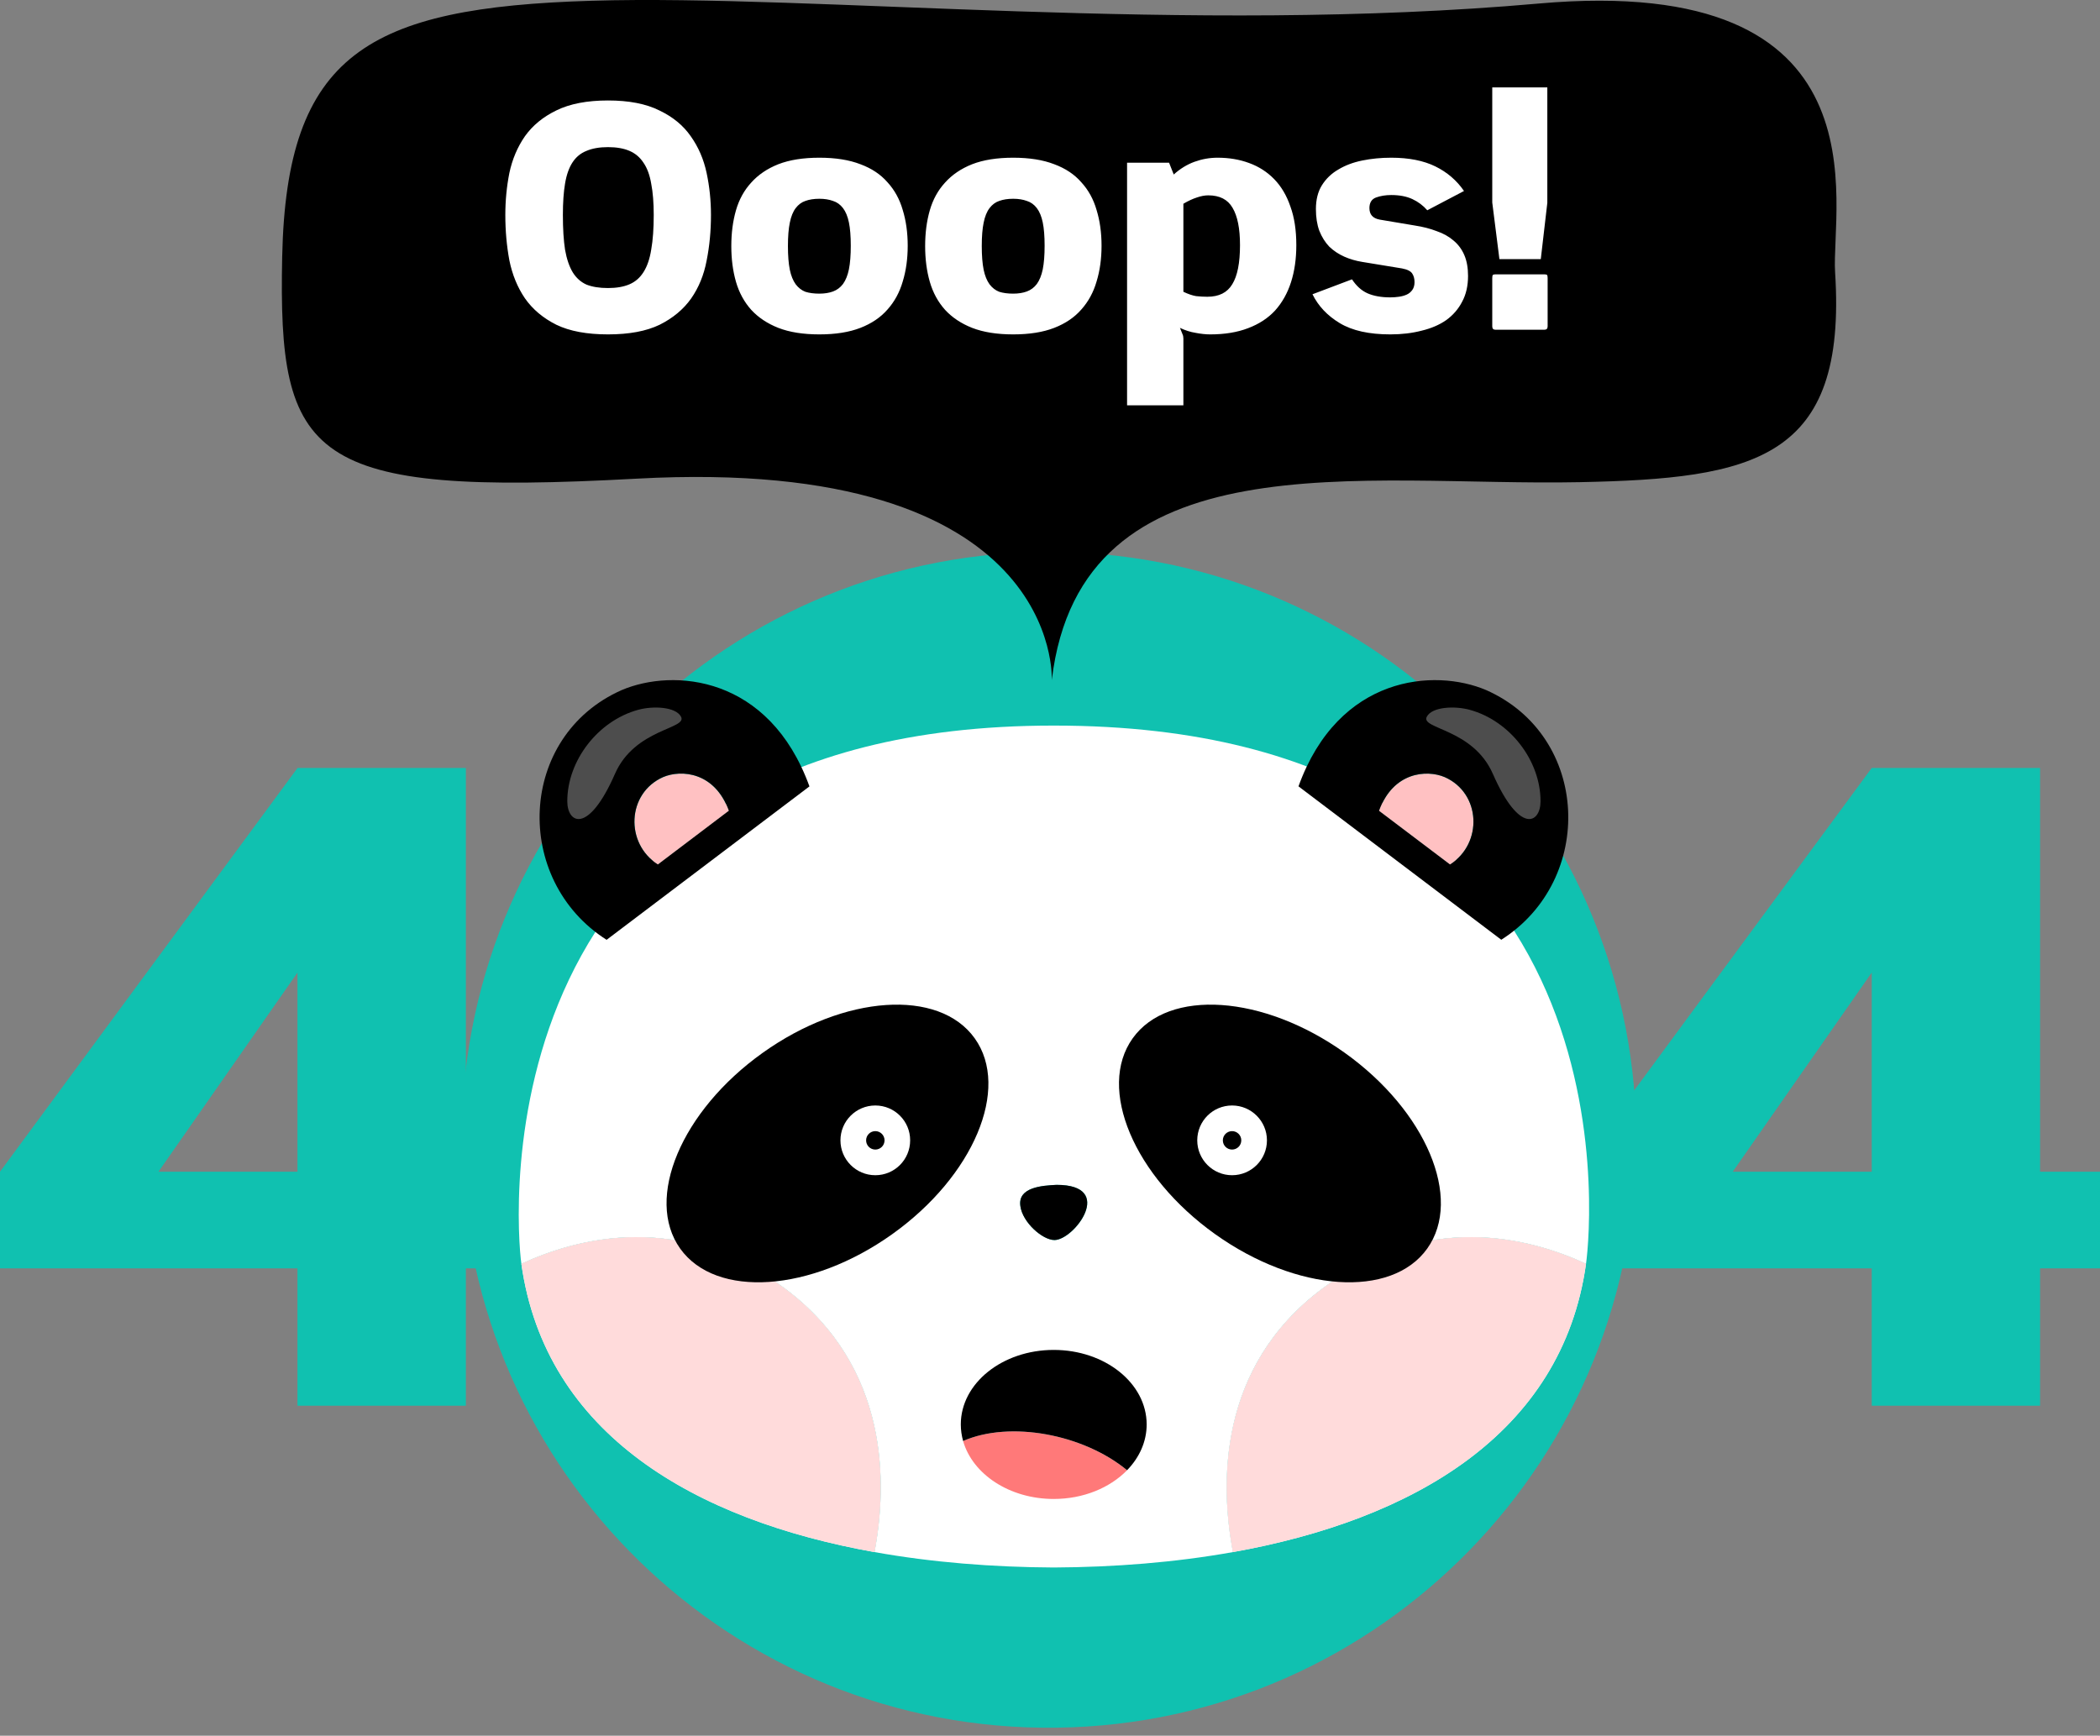 <svg width="675" height="558" viewBox="0 0 675 558" fill="none" xmlns="http://www.w3.org/2000/svg">
<rect x="0" y="0" width="675" height="558" fill="#808080" stroke="none"/>
<path d="M0 376.692L95.638 246.881H149.744V376.692H167.916V407.752H149.744V451.905H95.618V407.752H0V376.692ZM95.618 376.692V312.664L50.929 376.692H95.618V376.692Z" fill="#10c1b0"/>
<path d="M506.012 376.692L601.63 246.881H655.737V376.692H675.001V407.752H655.737V451.905H601.63V407.752H506.012V376.692ZM601.63 376.692V312.664L556.94 376.692H601.63V376.692Z" fill="#10c1b0"/>
<path d="M339.721 555.418C443.979 554.012 527.353 468.261 525.943 363.889C524.533 259.516 438.873 176.046 334.615 177.453C230.357 178.86 146.983 264.61 148.393 368.983C149.803 473.355 235.464 556.825 339.721 555.418Z" fill="#10c1b0"/>
<path d="M425.015 414.283C458.571 389.135 491.737 397.908 509.793 406.29C511.645 393.092 526.229 233.26 338.795 233.26C338.756 233.26 338.737 233.26 338.698 233.26C338.659 233.26 338.639 233.26 338.6 233.26C153.35 233.26 165.731 393.092 167.584 406.29C185.639 397.908 218.805 389.135 252.361 414.283C286.112 439.586 285.176 477.307 281.081 498.965C299.663 502.299 319.18 503.819 338.6 503.917C338.639 503.917 338.659 503.917 338.698 503.917C338.737 503.917 338.756 503.917 338.795 503.917C358.196 503.819 377.733 502.299 396.314 498.965C392.22 477.307 391.264 439.567 425.015 414.283ZM338.951 398.648C335.091 398.648 328.715 392.976 327.994 387.771C327.038 381.63 335.091 381.143 339.595 380.909C358.742 380.87 345.269 398.648 338.951 398.648Z" fill="white"/>
<path d="M339.575 380.909C335.071 381.143 327.038 381.61 327.974 387.771C328.675 392.975 335.071 398.648 338.931 398.648C345.268 398.648 358.741 380.87 339.575 380.909Z" fill="#000000"/>
<path d="M252.361 414.283C218.805 389.135 185.639 397.908 167.584 406.29C175.305 461.244 223.66 488.692 281.082 498.965C285.176 477.307 286.112 439.567 252.361 414.283Z" fill="white"/>
<path d="M509.792 406.29C491.737 397.908 458.571 389.135 425.015 414.283C391.264 439.586 392.2 477.307 396.295 498.965C453.716 488.672 502.091 461.225 509.792 406.29Z" fill="white"/>
<path d="M213.153 249.83C201.454 255.015 200.869 271.176 211.457 277.921L234.269 260.669C229.746 248.173 218.983 247.335 213.153 249.83Z" fill="#FFC1C2"/>
<path d="M199.814 221.856C166.375 236.671 164.699 282.872 194.979 302.133L260.18 252.812C247.253 217.138 216.485 214.76 199.814 221.856ZM211.455 277.901C200.867 271.156 201.452 254.996 213.151 249.81C218.981 247.334 229.744 248.153 234.267 260.629L211.455 277.901Z" fill="#000000"/>
<path d="M464.382 249.83C458.552 247.354 447.789 248.173 443.266 260.649L466.078 277.902C476.666 271.176 476.081 255.015 464.382 249.83Z" fill="#FFC1C2"/>
<path d="M477.719 221.856C461.049 214.76 430.281 217.138 417.373 252.793L482.555 302.113C512.835 282.872 511.139 236.691 477.719 221.856ZM466.079 277.901L443.266 260.649C447.79 248.173 458.553 247.335 464.383 249.83C476.081 255.015 476.666 271.176 466.079 277.901Z" fill="#000000"/>
<path d="M309.57 463.252C312.593 473.915 324.486 481.888 338.7 481.888C348.293 481.888 356.814 478.262 362.273 472.648C348.215 461.049 324.603 456.643 309.57 463.252Z" fill="#FF7979"/>
<path d="M509.792 406.29C491.737 397.908 458.571 389.135 425.015 414.283C391.264 439.586 392.2 477.307 396.295 498.965C453.716 488.672 502.091 461.225 509.792 406.29Z" fill="#FFDBDB"/>
<path d="M368.57 457.93C368.57 444.693 355.194 433.972 338.699 433.972C322.204 433.972 308.828 444.693 308.828 457.93C308.828 459.762 309.101 461.536 309.569 463.252C324.621 456.643 348.233 461.049 362.272 472.648C366.211 468.593 368.57 463.486 368.57 457.93Z" fill="#000000"/>
<path d="M252.361 414.283C218.805 389.135 185.639 397.908 167.584 406.29C175.305 461.244 223.66 488.692 281.082 498.965C285.176 477.307 286.112 439.567 252.361 414.283Z" fill="#FFDBDB"/>
<path d="M313.312 333.811C324.815 349.913 312.941 378.101 286.794 396.757C260.648 415.413 230.133 417.499 218.629 401.397C207.145 385.295 219 357.106 245.166 338.45C271.313 319.794 301.827 317.709 313.312 333.811Z" fill="#000000"/>
<path d="M364.066 333.811C352.562 349.913 364.436 378.101 390.583 396.757C416.73 415.413 447.244 417.499 458.748 401.397C470.252 385.295 458.377 357.106 432.231 338.45C406.064 319.794 375.55 317.709 364.066 333.811Z" fill="#000000"/>
<path d="M396.022 355.391C389.841 355.391 384.83 360.401 384.83 366.6C384.83 372.78 389.841 377.809 396.022 377.809C402.203 377.809 407.233 372.799 407.233 366.6C407.233 360.42 402.203 355.391 396.022 355.391ZM396.022 369.563C394.384 369.563 393.058 368.237 393.058 366.6C393.058 364.962 394.384 363.637 396.022 363.637C397.66 363.637 398.986 364.962 398.986 366.6C398.986 368.237 397.66 369.563 396.022 369.563Z" fill="white"/>
<path d="M281.356 355.391C275.175 355.391 270.145 360.401 270.145 366.6C270.145 372.78 275.156 377.809 281.356 377.809C287.537 377.809 292.548 372.799 292.548 366.6C292.567 360.42 287.556 355.391 281.356 355.391ZM281.356 369.563C279.718 369.563 278.392 368.237 278.392 366.6C278.392 364.962 279.718 363.637 281.356 363.637C282.994 363.637 284.32 364.962 284.32 366.6C284.32 368.237 282.994 369.563 281.356 369.563Z" fill="white"/>
<path d="M472.416 228.191C485.421 231.759 495.19 244.586 495.17 257.589C495.17 264.762 488.424 268.33 479.845 248.777C473.43 234.157 456.506 234.41 458.612 230.414C460.289 227.197 467.6 226.866 472.416 228.191Z" fill="#4D4D4D"/>
<path d="M205.117 228.191C192.112 231.759 182.344 244.586 182.344 257.589C182.344 264.762 189.09 268.33 197.669 248.777C204.084 234.157 221.008 234.41 218.902 230.414C217.226 227.197 209.914 226.866 205.117 228.191Z" fill="#4D4D4D"/>
<path d="M338.074 218.639C347.433 139.98 438.352 156.433 507.726 155.01C563.802 153.86 593.751 147.895 589.852 87.522C588.487 66.234 607.634 -8.877 494.526 1.143C381.418 11.163 262.169 -1.918 190.143 0.246C118.118 2.41 92.069 17.44 90.704 82.531C89.339 147.622 99.205 159.65 204.63 153.88C341.838 146.375 338.074 218.639 338.074 218.639Z" fill="#000000"/>
<path d="M228.526 69.1C228.526 74.233 228.06 79.133 227.126 83.8C226.26 88.4 224.593 92.467 222.126 96C219.66 99.467 216.293 102.267 212.026 104.4C207.76 106.467 202.226 107.5 195.426 107.5C188.626 107.5 183.093 106.467 178.826 104.4C174.56 102.267 171.193 99.433 168.726 95.9C166.326 92.367 164.66 88.3 163.726 83.7C162.86 79.033 162.426 74.167 162.426 69.1C162.426 64.5 162.86 60 163.726 55.6C164.66 51.2 166.326 47.267 168.726 43.8C171.193 40.333 174.56 37.567 178.826 35.5C183.16 33.367 188.693 32.3 195.426 32.3C202.16 32.3 207.66 33.367 211.926 35.5C216.26 37.567 219.626 40.333 222.026 43.8C224.493 47.267 226.193 51.2 227.126 55.6C228.06 60 228.526 64.5 228.526 69.1ZM210.126 69.1C210.126 65.167 209.86 61.833 209.326 59.1C208.86 56.3 208.026 54.033 206.826 52.3C205.693 50.567 204.193 49.3 202.326 48.5C200.46 47.7 198.16 47.3 195.426 47.3C192.693 47.3 190.393 47.7 188.526 48.5C186.66 49.233 185.16 50.467 184.026 52.2C182.893 53.933 182.093 56.2 181.626 59C181.16 61.733 180.926 65.1 180.926 69.1C180.926 73.567 181.16 77.3 181.626 80.3C182.16 83.3 182.993 85.733 184.126 87.6C185.26 89.4 186.726 90.7 188.526 91.5C190.393 92.233 192.693 92.6 195.426 92.6C198.16 92.6 200.46 92.2 202.326 91.4C204.193 90.6 205.693 89.3 206.826 87.5C208.026 85.633 208.86 83.2 209.326 80.2C209.86 77.2 210.126 73.5 210.126 69.1ZM291.764 79C291.764 83.2 291.23 87.033 290.164 90.5C289.164 93.967 287.53 96.967 285.264 99.5C283.064 102.033 280.164 104 276.564 105.4C272.964 106.8 268.564 107.5 263.364 107.5C258.164 107.5 253.764 106.8 250.164 105.4C246.63 104 243.73 102.067 241.464 99.6C239.197 97.067 237.564 94.067 236.564 90.6C235.564 87.133 235.064 83.3 235.064 79.1C235.064 74.9 235.564 71.067 236.564 67.6C237.564 64.133 239.197 61.167 241.464 58.7C243.73 56.167 246.63 54.2 250.164 52.8C253.764 51.4 258.164 50.7 263.364 50.7C268.564 50.7 272.964 51.4 276.564 52.8C280.164 54.133 283.064 56.067 285.264 58.6C287.53 61.067 289.164 64.033 290.164 67.5C291.23 70.967 291.764 74.8 291.764 79ZM273.464 79C273.464 75.933 273.264 73.433 272.864 71.5C272.464 69.567 271.83 68.033 270.964 66.9C270.097 65.767 269.03 65 267.764 64.6C266.497 64.133 265.03 63.9 263.364 63.9C261.63 63.9 260.13 64.133 258.864 64.6C257.664 65 256.63 65.767 255.764 66.9C254.897 68.033 254.264 69.6 253.864 71.6C253.464 73.533 253.264 76.033 253.264 79.1C253.264 82.167 253.464 84.7 253.864 86.7C254.264 88.633 254.897 90.2 255.764 91.4C256.63 92.533 257.664 93.333 258.864 93.8C260.13 94.2 261.63 94.4 263.364 94.4C265.03 94.4 266.497 94.167 267.764 93.7C269.03 93.233 270.097 92.433 270.964 91.3C271.83 90.1 272.464 88.533 272.864 86.6C273.264 84.6 273.464 82.067 273.464 79ZM354.068 79C354.068 83.2 353.535 87.033 352.468 90.5C351.468 93.967 349.835 96.967 347.568 99.5C345.368 102.033 342.468 104 338.868 105.4C335.268 106.8 330.868 107.5 325.668 107.5C320.468 107.5 316.068 106.8 312.468 105.4C308.935 104 306.035 102.067 303.768 99.6C301.502 97.067 299.868 94.067 298.868 90.6C297.868 87.133 297.368 83.3 297.368 79.1C297.368 74.9 297.868 71.067 298.868 67.6C299.868 64.133 301.502 61.167 303.768 58.7C306.035 56.167 308.935 54.2 312.468 52.8C316.068 51.4 320.468 50.7 325.668 50.7C330.868 50.7 335.268 51.4 338.868 52.8C342.468 54.133 345.368 56.067 347.568 58.6C349.835 61.067 351.468 64.033 352.468 67.5C353.535 70.967 354.068 74.8 354.068 79ZM335.768 79C335.768 75.933 335.568 73.433 335.168 71.5C334.768 69.567 334.135 68.033 333.268 66.9C332.402 65.767 331.335 65 330.068 64.6C328.802 64.133 327.335 63.9 325.668 63.9C323.935 63.9 322.435 64.133 321.168 64.6C319.968 65 318.935 65.767 318.068 66.9C317.202 68.033 316.568 69.6 316.168 71.6C315.768 73.533 315.568 76.033 315.568 79.1C315.568 82.167 315.768 84.7 316.168 86.7C316.568 88.633 317.202 90.2 318.068 91.4C318.935 92.533 319.968 93.333 321.168 93.8C322.435 94.2 323.935 94.4 325.668 94.4C327.335 94.4 328.802 94.167 330.068 93.7C331.335 93.233 332.402 92.433 333.268 91.3C334.135 90.1 334.768 88.533 335.168 86.6C335.568 84.6 335.768 82.067 335.768 79ZM416.673 78.8C416.673 83.2 416.106 87.167 414.973 90.7C413.84 94.233 412.14 97.267 409.873 99.8C407.606 102.267 404.706 104.167 401.173 105.5C397.706 106.833 393.64 107.5 388.973 107.5C387.573 107.5 386.006 107.333 384.273 107C382.606 106.733 380.94 106.2 379.273 105.4C379.673 106.333 379.94 107 380.073 107.4C380.273 107.8 380.373 108.267 380.373 108.8V130.3H362.273V52.3H375.773L377.273 56.1C379.34 54.233 381.573 52.867 383.973 52C386.373 51.133 388.84 50.7 391.373 50.7C395.04 50.7 398.406 51.267 401.473 52.4C404.606 53.533 407.306 55.267 409.573 57.6C411.84 59.933 413.573 62.867 414.773 66.4C416.04 69.867 416.673 74 416.673 78.8ZM398.573 78.8C398.573 73.467 397.773 69.467 396.173 66.8C394.64 64.133 392.04 62.8 388.373 62.8C387.24 62.8 386.006 63.033 384.673 63.5C383.406 63.9 381.973 64.567 380.373 65.5V93.8C381.906 94.533 383.273 95 384.473 95.2C385.673 95.333 386.873 95.4 388.073 95.4C391.806 95.4 394.473 94.067 396.073 91.4C397.74 88.733 398.573 84.533 398.573 78.8ZM471.871 88.7C471.871 91.9 471.237 94.667 469.971 97C468.771 99.333 467.071 101.3 464.871 102.9C462.671 104.433 460.037 105.567 456.971 106.3C453.904 107.1 450.537 107.5 446.871 107.5C440.071 107.5 434.671 106.3 430.671 103.9C426.671 101.5 423.737 98.4 421.871 94.6L434.571 89.8C435.971 91.933 437.637 93.433 439.571 94.3C441.571 95.167 444.004 95.6 446.871 95.6C447.804 95.6 448.737 95.533 449.671 95.4C450.604 95.267 451.437 95.033 452.171 94.7C452.904 94.367 453.504 93.867 453.971 93.2C454.437 92.533 454.671 91.7 454.671 90.7C454.671 89.633 454.437 88.733 453.971 88C453.504 87.2 452.404 86.633 450.671 86.3L437.871 84.2C435.804 83.867 433.871 83.3 432.071 82.5C430.271 81.7 428.671 80.633 427.271 79.3C425.937 77.9 424.871 76.2 424.071 74.2C423.337 72.2 422.971 69.867 422.971 67.2C422.971 64.2 423.604 61.667 424.871 59.6C426.204 57.467 427.971 55.767 430.171 54.5C432.371 53.167 434.937 52.2 437.871 51.6C440.804 51 443.904 50.7 447.171 50.7C452.837 50.7 457.571 51.633 461.371 53.5C465.171 55.367 468.237 58 470.571 61.4L458.771 67.6C457.437 66.067 455.837 64.867 453.971 64C452.104 63.133 449.837 62.7 447.171 62.7C445.371 62.7 443.737 62.967 442.271 63.5C440.871 64.033 440.171 65.167 440.171 66.9C440.171 68.967 441.271 70.2 443.471 70.6L454.771 72.5C457.371 72.9 459.704 73.5 461.771 74.3C463.904 75.033 465.704 76.033 467.171 77.3C468.704 78.567 469.871 80.133 470.671 82C471.471 83.867 471.871 86.1 471.871 88.7ZM495.254 83.3H481.954L479.654 65.1V28.1H497.354V65.2L495.254 83.3ZM497.454 104.9C497.454 105.633 497.12 106 496.454 106H480.654C479.987 106 479.654 105.633 479.654 104.9V89.4C479.654 88.867 479.72 88.533 479.854 88.4C479.987 88.267 480.254 88.2 480.654 88.2H496.454C496.854 88.2 497.12 88.267 497.254 88.4C497.387 88.533 497.454 88.867 497.454 89.4V104.9Z" fill="white"/>
</svg>
